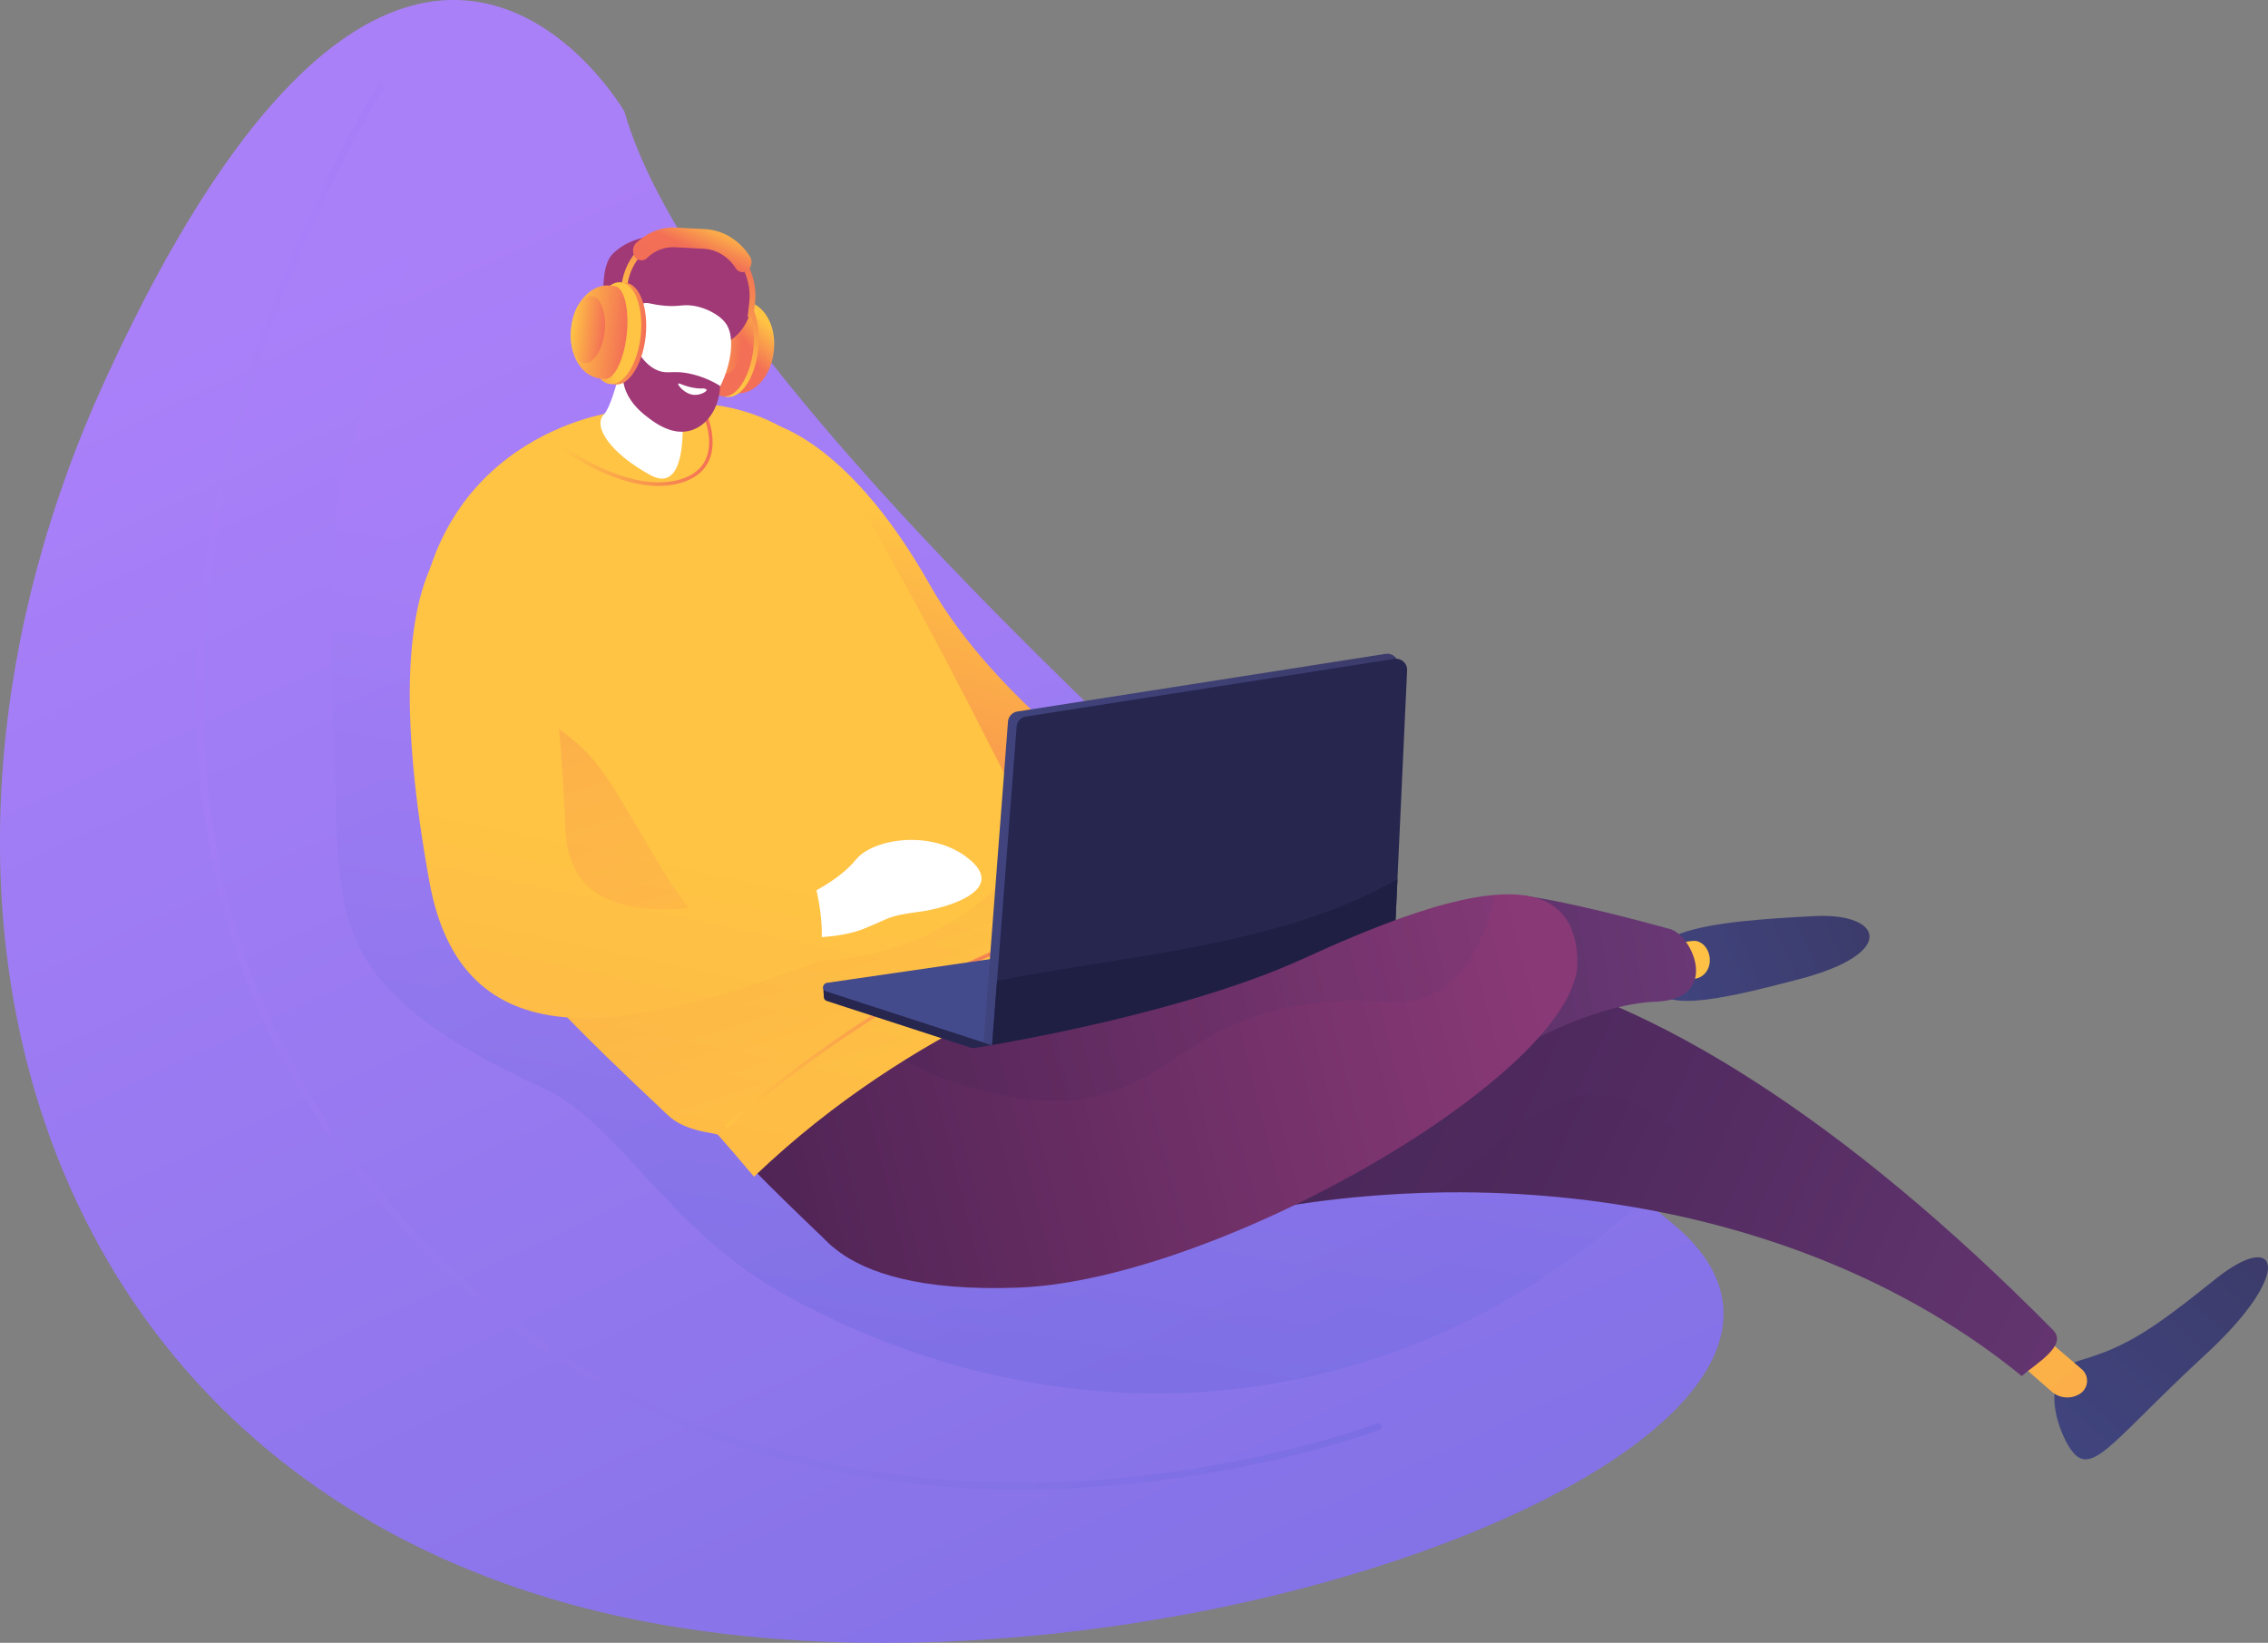 <svg xmlns="http://www.w3.org/2000/svg" xmlns:xlink="http://www.w3.org/1999/xlink" viewBox="0 0 1447.65 1048.58"><rect x="0" y="0" width="1447.65" height="1048.58" fill="#808080" stroke="none"/><defs><style>.cls-1{isolation:isolate;}.cls-2{fill:url(#linear-gradient);}.cls-29,.cls-3,.cls-6{opacity:0.3;}.cls-10,.cls-24,.cls-29,.cls-3,.cls-42,.cls-6{mix-blend-mode:multiply;}.cls-4{fill:url(#linear-gradient-2);}.cls-5{fill:url(#linear-gradient-3);}.cls-6{fill:url(#linear-gradient-4);}.cls-7{fill:url(#linear-gradient-5);}.cls-8{fill:url(#linear-gradient-6);}.cls-9{fill:url(#linear-gradient-7);}.cls-10{opacity:0.24;}.cls-11{fill:#552d63;}.cls-12{fill:url(#linear-gradient-8);}.cls-13{fill:url(#linear-gradient-9);}.cls-14{fill:url(#linear-gradient-10);}.cls-15{fill:url(#linear-gradient-11);}.cls-16{fill:#fff;}.cls-17{fill:url(#linear-gradient-12);}.cls-18{fill:url(#linear-gradient-13);}.cls-19{fill:url(#linear-gradient-14);}.cls-20{fill:url(#linear-gradient-15);}.cls-21{fill:url(#linear-gradient-16);}.cls-22{fill:url(#linear-gradient-17);}.cls-23{fill:url(#linear-gradient-18);}.cls-24{opacity:0.6;fill:url(#linear-gradient-19);}.cls-25{fill:url(#linear-gradient-20);}.cls-26{fill:url(#linear-gradient-21);}.cls-27{fill:url(#linear-gradient-22);}.cls-28{fill:url(#linear-gradient-23);}.cls-29{fill:url(#linear-gradient-24);}.cls-30{fill:url(#linear-gradient-25);}.cls-31{fill:url(#linear-gradient-26);}.cls-32{fill:url(#linear-gradient-27);}.cls-33{fill:url(#linear-gradient-28);}.cls-34{fill:#26264f;}.cls-35{fill:#444b8c;}.cls-36{fill:url(#linear-gradient-29);}.cls-37{fill:#1f1f44;}.cls-38{fill:url(#linear-gradient-30);}.cls-39{fill:url(#linear-gradient-31);}.cls-40{fill:url(#linear-gradient-32);}.cls-41{fill:url(#linear-gradient-33);}.cls-42{opacity:0.2;}.cls-43{fill:url(#linear-gradient-34);}</style><linearGradient id="linear-gradient" x1="342.82" y1="143.54" x2="1178.19" y2="1928.06" gradientTransform="translate(-73.9)" gradientUnits="userSpaceOnUse"><stop offset="0" stop-color="#aa80f9"/><stop offset="1" stop-color="#6165d7"/></linearGradient><linearGradient id="linear-gradient-2" x1="726.55" y1="409.16" x2="649.36" y2="863.07" xlink:href="#linear-gradient"/><linearGradient id="linear-gradient-3" x1="342.82" y1="143.54" x2="1178.19" y2="1928.07" xlink:href="#linear-gradient"/><linearGradient id="linear-gradient-4" x1="125.2" y1="502.3" x2="881.96" y2="502.3" gradientTransform="matrix(1, 0, 0, 1, 0, 0)" xlink:href="#linear-gradient"/><linearGradient id="linear-gradient-5" x1="-1805.02" y1="592.71" x2="-1631.52" y2="592.71" gradientTransform="matrix(0.66, -0.75, 0.75, 0.66, 2055.92, -828.15)" gradientUnits="userSpaceOnUse"><stop offset="0" stop-color="#40447e"/><stop offset="1" stop-color="#3c3b6b"/></linearGradient><linearGradient id="linear-gradient-6" x1="1384.35" y1="423.75" x2="2780.62" y2="1872.71" gradientTransform="translate(-321.74 -57.36) rotate(5.62)" gradientUnits="userSpaceOnUse"><stop offset="0" stop-color="#ffc444"/><stop offset="1" stop-color="#f36f56"/></linearGradient><linearGradient id="linear-gradient-7" x1="398.68" y1="590.71" x2="1256.56" y2="1046.37" gradientTransform="translate(87.01 4.27) rotate(-3.5)" gradientUnits="userSpaceOnUse"><stop offset="0" stop-color="#311944"/><stop offset="1" stop-color="#6b3976"/></linearGradient><linearGradient id="linear-gradient-8" x1="73.84" y1="794.83" x2="851.74" y2="650.3" gradientTransform="translate(87.01 4.27) rotate(-3.5)" gradientUnits="userSpaceOnUse"><stop offset="0" stop-color="#311944"/><stop offset="1" stop-color="#893976"/></linearGradient><linearGradient id="linear-gradient-9" x1="631.99" y1="348.36" x2="549.29" y2="624.02" gradientTransform="matrix(1, 0, 0, 1, 0, 0)" xlink:href="#linear-gradient-6"/><linearGradient id="linear-gradient-10" x1="353.08" y1="572.8" x2="6.91" y2="1831.24" gradientTransform="translate(87.01 4.27) rotate(-3.5)" xlink:href="#linear-gradient-6"/><linearGradient id="linear-gradient-11" x1="399.58" y1="713.95" x2="314.57" y2="381.44" gradientTransform="translate(87.01 4.27) rotate(-3.5)" xlink:href="#linear-gradient-6"/><linearGradient id="linear-gradient-12" x1="266.96" y1="549.11" x2="-79.22" y2="1807.54" gradientTransform="translate(87.01 4.27) rotate(-3.5)" xlink:href="#linear-gradient-6"/><linearGradient id="linear-gradient-13" x1="359.21" y1="287.4" x2="454.88" y2="287.4" gradientTransform="matrix(1, 0, 0, 1, 0, 0)" xlink:href="#linear-gradient-6"/><linearGradient id="linear-gradient-14" x1="462.81" y1="656.68" x2="676.05" y2="656.68" gradientTransform="matrix(1, 0, 0, 1, 0, 0)" xlink:href="#linear-gradient-6"/><linearGradient id="linear-gradient-15" x1="976.81" y1="140.69" x2="962.52" y2="161.06" gradientTransform="translate(-467.56 -38.28) rotate(6.1)" xlink:href="#linear-gradient-6"/><linearGradient id="linear-gradient-16" x1="950.82" y1="172.97" x2="978.49" y2="116.09" gradientTransform="translate(-467.56 -38.28) rotate(6.1)" xlink:href="#linear-gradient-6"/><linearGradient id="linear-gradient-17" x1="971.02" y1="149.5" x2="975.72" y2="146.58" gradientTransform="matrix(1, 0, 0, 1, -489.84, 62.51)" xlink:href="#linear-gradient-6"/><linearGradient id="linear-gradient-18" x1="975.3" y1="134.26" x2="960.94" y2="151.28" gradientTransform="translate(623.54 -733.86) rotate(90)" xlink:href="#linear-gradient-6"/><linearGradient id="linear-gradient-19" x1="946.06" y1="158.57" x2="963.51" y2="158.57" gradientTransform="translate(-467.56 -38.28) rotate(6.1)" xlink:href="#linear-gradient-6"/><linearGradient id="linear-gradient-20" x1="-6998.96" y1="1139.9" x2="-6997.79" y2="1139.9" gradientTransform="matrix(-0.95, -0.31, -0.31, 0.95, 6322.83, 949.94)" gradientUnits="userSpaceOnUse"><stop offset="0" stop-color="#311944"/><stop offset="1" stop-color="#a03976"/></linearGradient><linearGradient id="linear-gradient-21" x1="-6998.84" y1="1171.06" x2="-6997.67" y2="1171.06" xlink:href="#linear-gradient-20"/><linearGradient id="linear-gradient-22" x1="878.24" y1="-170.52" x2="905.07" y2="-225.66" gradientTransform="matrix(1.03, 0.11, -0.12, 1.09, -499.12, 301.9)" xlink:href="#linear-gradient-6"/><linearGradient id="linear-gradient-23" x1="896.43" y1="-239.31" x2="890.65" y2="-220.12" gradientTransform="matrix(1.03, 0.11, -0.12, 1.09, -499.12, 301.9)" xlink:href="#linear-gradient-6"/><linearGradient id="linear-gradient-24" x1="896.46" y1="-239.4" x2="890.66" y2="-220.17" gradientTransform="matrix(1.03, 0.11, -0.12, 1.09, -499.12, 301.9)" xlink:href="#linear-gradient-6"/><linearGradient id="linear-gradient-25" x1="869.17" y1="158.04" x2="901.62" y2="158.04" gradientTransform="translate(-467.56 -38.28) rotate(6.1)" xlink:href="#linear-gradient-6"/><linearGradient id="linear-gradient-26" x1="872.3" y1="163.8" x2="846.26" y2="178.96" gradientTransform="translate(550.9 -669.52) rotate(90)" xlink:href="#linear-gradient-6"/><linearGradient id="linear-gradient-27" x1="853.8" y1="158.04" x2="889.47" y2="158.04" gradientTransform="translate(-467.56 -38.28) rotate(6.1)" xlink:href="#linear-gradient-6"/><linearGradient id="linear-gradient-28" x1="853.8" y1="157.59" x2="875.25" y2="157.59" gradientTransform="translate(-467.56 -38.28) rotate(6.1)" xlink:href="#linear-gradient-6"/><linearGradient id="linear-gradient-29" x1="499.36" y1="578.15" x2="778.47" y2="578.15" gradientTransform="translate(87.01 4.27) rotate(-3.5)" xlink:href="#linear-gradient-5"/><linearGradient id="linear-gradient-30" x1="-204.81" y1="751.19" x2="-66.18" y2="751.19" gradientTransform="translate(965.1 -140.53) rotate(-22.13)" xlink:href="#linear-gradient-5"/><linearGradient id="linear-gradient-31" x1="908.61" y1="621.37" x2="2304.94" y2="2070.4" gradientTransform="translate(87.01 4.27) rotate(-3.5)" xlink:href="#linear-gradient-6"/><linearGradient id="linear-gradient-32" x1="329.19" y1="720.47" x2="968.7" y2="658.13" xlink:href="#linear-gradient-7"/><linearGradient id="linear-gradient-33" x1="83.3" y1="845.75" x2="861.21" y2="701.22" xlink:href="#linear-gradient-8"/><linearGradient id="linear-gradient-34" x1="360.77" y1="744.36" x2="831.4" y2="643.78" xlink:href="#linear-gradient-7"/></defs><g class="cls-1"><g id="Layer_2" data-name="Layer 2"><g id="Illustration"><path class="cls-2" d="M398.52,71.18S257.78-172.52,67.43,241.92C-80.78,564.65,15,923.68,357.91,1022.19s878.44-100.44,710.34-240.66C711.66,484.09,441,220.45,398.52,71.18Z"/><g class="cls-3"><path class="cls-4" d="M221.91,290.19c-10,29.52-12.28,113.61-8.06,210.32,3.77,86.26-4.06,131.37,133.19,194.11,47,21.51,79.58,89.76,151.61,130.36,32.66,18.41,155.68,85,314.55,58.09,105.13-17.8,183.4-69.36,236.1-117.41-347.16-290.92-609-547.87-650.78-694.48,0,0-51.42-89-134.13-67.91C284.46,25.64,291.27,85.87,221.91,290.19Z"/></g><g class="cls-3"><path class="cls-5" d="M906.72,924.16c-162.16,89.55-433,144.2-634.77-5.67C85.12,779.73,68.47,547.34,62.24,476.42,51.36,352.47,75.57,244.55,110.49,157.49c-14,24.52-28.39,52.51-43,84.43C-80.78,564.65,15,923.68,357.91,1022.19c337.51,97,861.68-94.28,717.73-234C1034.73,834.32,979.53,884,906.72,924.16Z"/></g><path class="cls-6" d="M651.25,950.75q-7.2,0-14.51-.16C511.5,947.8,335.67,906.2,209.24,723.91c-106.78-154-92.49-327.73-61.7-446.38C180.87,149.12,240.19,55.8,240.79,54.87a2.23,2.23,0,0,1,3.75,2.41C244,58.2,185,151,151.83,278.77c-30.53,117.72-44.71,290.06,61.08,442.6,125.35,180.74,299.73,222,423.93,224.76,134.77,3,241-37.26,242.09-37.66a2.23,2.23,0,0,1,1.6,4.16C879.5,913,779.87,950.75,651.25,950.75Z"/><path class="cls-7" d="M1323.8,927.7c-8.94-9.62-25-51,4.25-59.54,29.37-8.56,45.7-19.4,86.14-51.82s50.83-4.58-6.29,48.08S1336.51,941.38,1323.8,927.7Z"/><path class="cls-8" d="M1285.53,867.22l24.06,21a15.07,15.07,0,0,0,18,1.39,9.79,9.79,0,0,0,1.14-15.72l-35.17-30.09Z"/><path class="cls-9" d="M565,665c-42.5,37.24,46.23,159.36,188,119.78,171.77-48,390.23-26.41,537.48,93.49,8.55-7.6,29.71-19.53,20-29.31-133-134.52-256.24-211.75-358.3-232.47C797.85,585.11,686,558.92,565,665Z"/><g class="cls-10"><path class="cls-11" d="M1063.29,716.1c24.92,14.49,30.23-15,43.09-34.33-55.18-33.88-107-55.74-154.24-65.33C797.85,585.11,686,558.92,565,665c-42.5,37.24,46.23,159.36,188,119.78,51.27-14.32,106.72-22.28,163.17-23.45C961.5,732.73,998.65,667.22,1063.29,716.1Z"/></g><path class="cls-12" d="M539.87,792.16l-8.72,3.34s-56.44-53.29-66.5-66.87c-12.27-16.57,125.93-58.82,170.81-114.09,47.16-58.08,9.9,69,9.9,69Z"/><path class="cls-13" d="M488.69,269.35s50.11,6.87,105.05,104.29c41.31,73.25,131,133.94,131,133.94l9.21,57.63L659.5,578.29l-26.62-17.53L560.24,406.22Z"/><path class="cls-14" d="M391.54,263.14S268,278.37,265.38,420.49c-2.45,131.15,44.87,182,161,291.32,11.67,11,30.61,11,32,12.58q11.31,12.76,22.91,26.65c103.92-99.73,221.09-133.5,221.09-133.5S594,393.36,546.39,319.05C497.29,242.43,423.25,255.52,391.54,263.14Z"/><g class="cls-3"><path class="cls-15" d="M596.6,594.21c-52.14,27.89-126,24.74-153.2-9.78-20.47-26-23.78-35.69-48.69-76.51-20-32.85-29.8-38.11-73.59-65.77-16.53-10.43-35.28-25.54-53.67-48.18a218.22,218.22,0,0,0-2.07,26.52c-2.45,131.15,44.87,182,161,291.32,11.67,11,30.61,11,32,12.58q11.31,12.76,22.91,26.65c103.92-99.73,221.09-133.5,221.09-133.5s-18-35.26-41.81-84.84C643.29,561.65,630.05,576.31,596.6,594.21Z"/></g><path class="cls-16" d="M511.44,598.38s23.41,1.08,40-5.61,15.26-8.24,34.39-10.67c18.6-2.36,55.24-13.4,34.5-32.26-23.09-21-62.66-15.11-74-1.18-11,13.44-30,22-30,22Z"/><path class="cls-17" d="M302.66,334s-68.59,8-28.56,228.88c20.76,114.56,123.37,98.43,247.29,51.1,8.39-17.55-2.41-54.74-2.41-54.74s-154,63.47-157.93-29.13C356.58,426.26,342.69,323,302.66,334Z"/><path class="cls-18" d="M420.28,310.13c-29.36,0-59.19-21.74-60.62-22.79a1.12,1.12,0,0,1,1.32-1.8c.4.29,39.6,28.88,71.34,20.95,8.79-2.2,14.81-6.5,17.89-12.79,5.86-12-.78-27.31-.85-27.47a1.11,1.11,0,1,1,2-.9c.3.67,7.12,16.46.81,29.35-3.38,6.91-9.89,11.6-19.35,14A51.89,51.89,0,0,1,420.28,310.13Z"/><path class="cls-19" d="M463.93,719.85a1.09,1.09,0,0,1-.83-.37,1.11,1.11,0,0,1,.08-1.57c1.11-1,111.67-100,211.49-124.38a1.12,1.12,0,1,1,.53,2.17C575.93,620,465.78,718.57,464.67,719.57A1.1,1.1,0,0,1,463.93,719.85Z"/><path class="cls-16" d="M402.09,209s-9.43,48.26-16.6,55.49,3.19,24.23,29.56,38.7,20.11-44.34,20.11-44.34Z"/><path class="cls-20" d="M472.78,192.05l2.87.3c11.83,1.27,20,15.23,18.33,31.19l-.1.89c-1.7,16-12.67,27.87-24.5,26.61l-2.87-.31c-6-.64-9.39-14.29-7.66-30.49S466.82,191.41,472.78,192.05Z"/><path class="cls-21" d="M452.11,219.52c-1.9,17.73,3.48,32.85,12.29,33.79s17.72-12.65,19.62-30.38-3.95-32.91-12.76-33.85S454,201.78,452.11,219.52Z"/><rect class="cls-22" x="464.92" y="188.77" width="3.38" height="64.6" transform="translate(26.15 -48.35) rotate(6.1)"/><ellipse class="cls-23" cx="464.93" cy="220.89" rx="32.3" ry="16.04" transform="translate(195.89 659.71) rotate(-83.9)"/><path class="cls-24" d="M456.25,220c-1,9.64,2,17.88,6.81,18.39s9.51-6.89,10.54-16.54-2-17.88-6.81-18.39S457.28,210.31,456.25,220Z"/><path class="cls-25" d="M466.38,217.06c11.12-7.22,17.52-24.48,12.34-38.68-4.45-12.21-16.06-17.83-23-21.2-20.08-9.74-49.2-10.57-64.61,4.86-9.12,9.13-5.21,36.23-4.78,41,.5,5.41,3.71,8.35,6,13.12,3.16,6.62,8.07,17.1,16,34.54a84.88,84.88,0,0,1,9.38-12A74.92,74.92,0,0,1,433,226.06C448.27,217.05,455.85,223.89,466.38,217.06Z"/><path class="cls-16" d="M394.44,233.45s6.26,26.75,34.06,34.86c25,7.28,46.69-44.81,34.88-61.75-3.94-5.65-13.86-10.94-23.13-11.65-5.47-.42-7.85,1-16.77.14-8.22-.79-10.08-2.37-13-1.31-3.65,1.32-7.68,6.32-8.18,23.59-3.09-6.25-8.06-10-12.62-9.6a8.39,8.39,0,0,0-4.28,1.92C380,214.5,383,224.3,394.44,233.45Z"/><path class="cls-26" d="M410.46,190.16c.88,1.27-4.15,4.26-6.46,10.21-4.49,11.55,2.92,30,14.95,35.67,7.12,3.36,10.61-.24,23.22,2.89a61.46,61.46,0,0,1,17.47,7.4c-.54,14.28-8.51,25.83-19.4,28.59-11.7,3-22.54-5.31-27.07-8.78-3-2.31-12.73-9.7-15.12-21.46-2.49-12.25,5.38-16.27.91-25.56-2.26-4.68-6.25-7.79-8.36-16.05a35.61,35.61,0,0,1-.94-5.39C398.12,193.44,409.17,188.31,410.46,190.16Z"/><path class="cls-16" d="M449.13,247.91s-6.19.79-15.14-3c-.43-.19-1-.24-1.1,0-.49.76,4.08,6.64,10,7.11,4.18.33,8.36-2.13,8.15-3.21C450.92,248.33,450,248.07,449.13,247.91Z"/><path class="cls-27" d="M399.09,194.09l-3.65-.43,1.29-11.28c2.22-19.45,17.44-33.94,34.63-33l18.41,1c9.63.54,18.3,5.39,24.42,13.66a42.13,42.13,0,0,1,7.68,29.71l-1,9-3.66-.39,1-9a37.72,37.72,0,0,0-6.88-26.59c-5.48-7.4-13.24-11.74-21.85-12.22l-18.41-1c-15.24-.85-28.73,12-30.7,29.24Z"/><path class="cls-28" d="M473.47,173.65a5.16,5.16,0,0,1-3.83-2.45c-4.78-7.45-12.23-12-20.43-12.44l-18.41-1a23.75,23.75,0,0,0-17.73,6.84,5.05,5.05,0,0,1-7.76-.67,6.88,6.88,0,0,1,.8-8.82c7.21-6.87,16.27-10.36,25.53-9.85l18.41,1c11.48.63,21.89,7,28.57,17.39a6.89,6.89,0,0,1-1.28,8.77A5.1,5.1,0,0,1,473.47,173.65Z"/><path class="cls-29" d="M467.1,160.16c-13-5.89-12.63-10-19.63-11.06-13.1-2-19.92,11.51-32.54,8.29a19.42,19.42,0,0,1-7.26-3.72c-.53.46-1.05.92-1.56,1.41a6.88,6.88,0,0,0-.8,8.82,5.05,5.05,0,0,0,7.76.67,23.75,23.75,0,0,1,17.73-6.84l18.41,1c8.2.45,15.65,5,20.43,12.44a5.16,5.16,0,0,0,3.83,2.45,5.1,5.1,0,0,0,3.87-1.23,6.91,6.91,0,0,0,1.72-8A78.44,78.44,0,0,1,467.1,160.16Z"/><path class="cls-30" d="M412.12,214.71c-1.92,17.93-10.69,31.7-19.6,30.74s-14.58-16.26-12.66-34.19,10.69-31.7,19.6-30.75S414,196.77,412.12,214.71Z"/><ellipse class="cls-31" cx="392.82" cy="212.64" rx="32.66" ry="16.22" transform="translate(139.64 580.64) rotate(-83.9)"/><path class="cls-32" d="M392.29,182.58l-2.91-.31c-11.95-1.27-23,10.77-24.76,26.9l-.1.91c-1.72,16.13,6.57,30.25,18.52,31.52l2.91.31c6,.65,12.34-12.11,14.09-28.49S398.32,183.23,392.29,182.58Z"/><path class="cls-33" d="M386,211.45c-1.27,11.83-7.07,20.9-13,20.27s-9.64-10.72-8.37-22.55,7.06-20.9,12.95-20.27S387.21,199.62,386,211.45Z"/><path class="cls-34" d="M527.89,628.07a3,3,0,0,0-2.45,2c0,.15.4,5.75.39,5.92a2.81,2.81,0,0,0,1.93,2.91l105,34.12L829.05,596.2l-93.25,7.13Z"/><path class="cls-35" d="M527.84,627.31a2.81,2.81,0,0,0-.46,5.45l105,34.12L828.68,590l-93.26,7.13Z"/><path class="cls-36" d="M627.76,665.35,643.4,460.61a7.09,7.09,0,0,1,6-6.47l235-36.79a7.08,7.08,0,0,1,8.18,7.33l-8.82,190.84a7.08,7.08,0,0,1-5.79,6.64L633.81,667.37Z"/><path class="cls-34" d="M632.78,673.07l16.14-209.26a7.08,7.08,0,0,1,6-6.46l235.05-36.79a7.08,7.08,0,0,1,8.18,7.33L889.3,618.75a7.1,7.1,0,0,1-5.76,6.65Z"/><path class="cls-37" d="M632.78,673.06,883.54,625.4a7.1,7.1,0,0,0,5.76-6.65L892,561.19C817.26,603.61,723.65,609,636.41,626Z"/><path class="cls-38" d="M1057.49,630.17c-3.42-11.9-11-25,16-34.65,19.64-7,53.74-9.21,84.73-10.8,43.44-2.22,53.43,23.76-10,40.3C1106.64,635.84,1062.37,647.1,1057.49,630.17Z"/><path class="cls-39" d="M1091.34,612c.41,6.66-3.84,11.89-9.37,12.68-12.85,1.84-10.44-4.78-10.85-11.44s-5.61-11.29,9.37-12.68C1086.06,600,1090.93,605.29,1091.34,612Z"/><path class="cls-40" d="M959.46,573.64l12.68-2S996.86,574,1065,592.73c14.58,2.42,34.46,45-8.26,46.64S962,672.86,962,672.86Z"/><path class="cls-41" d="M515.9,771.63s6.22,55.22,134.62,50.19,357.78-138.31,356.33-208.26-86.8-42-175.17-1.57c-74.59,34.12-189.82,53.89-213.43,57.55C588,674.23,508.6,745.1,515.9,771.63Z"/><g class="cls-42"><path class="cls-43" d="M683.91,702.43c59.43-6.06,72.77-48.71,146.73-61,47.93-8,64.85,6.16,89.28-10.2,19.29-12.92,29.13-35.44,33.87-59.9-32.77,2.78-77,20.07-122.11,40.7-72.45,33.14-183.23,52.74-211.17,57.19-.83.14-19.56-6.56-19.56-6.56s-14,8-24,14.26C616,697.76,662.2,704.64,683.91,702.43Z"/></g></g></g></g></svg>